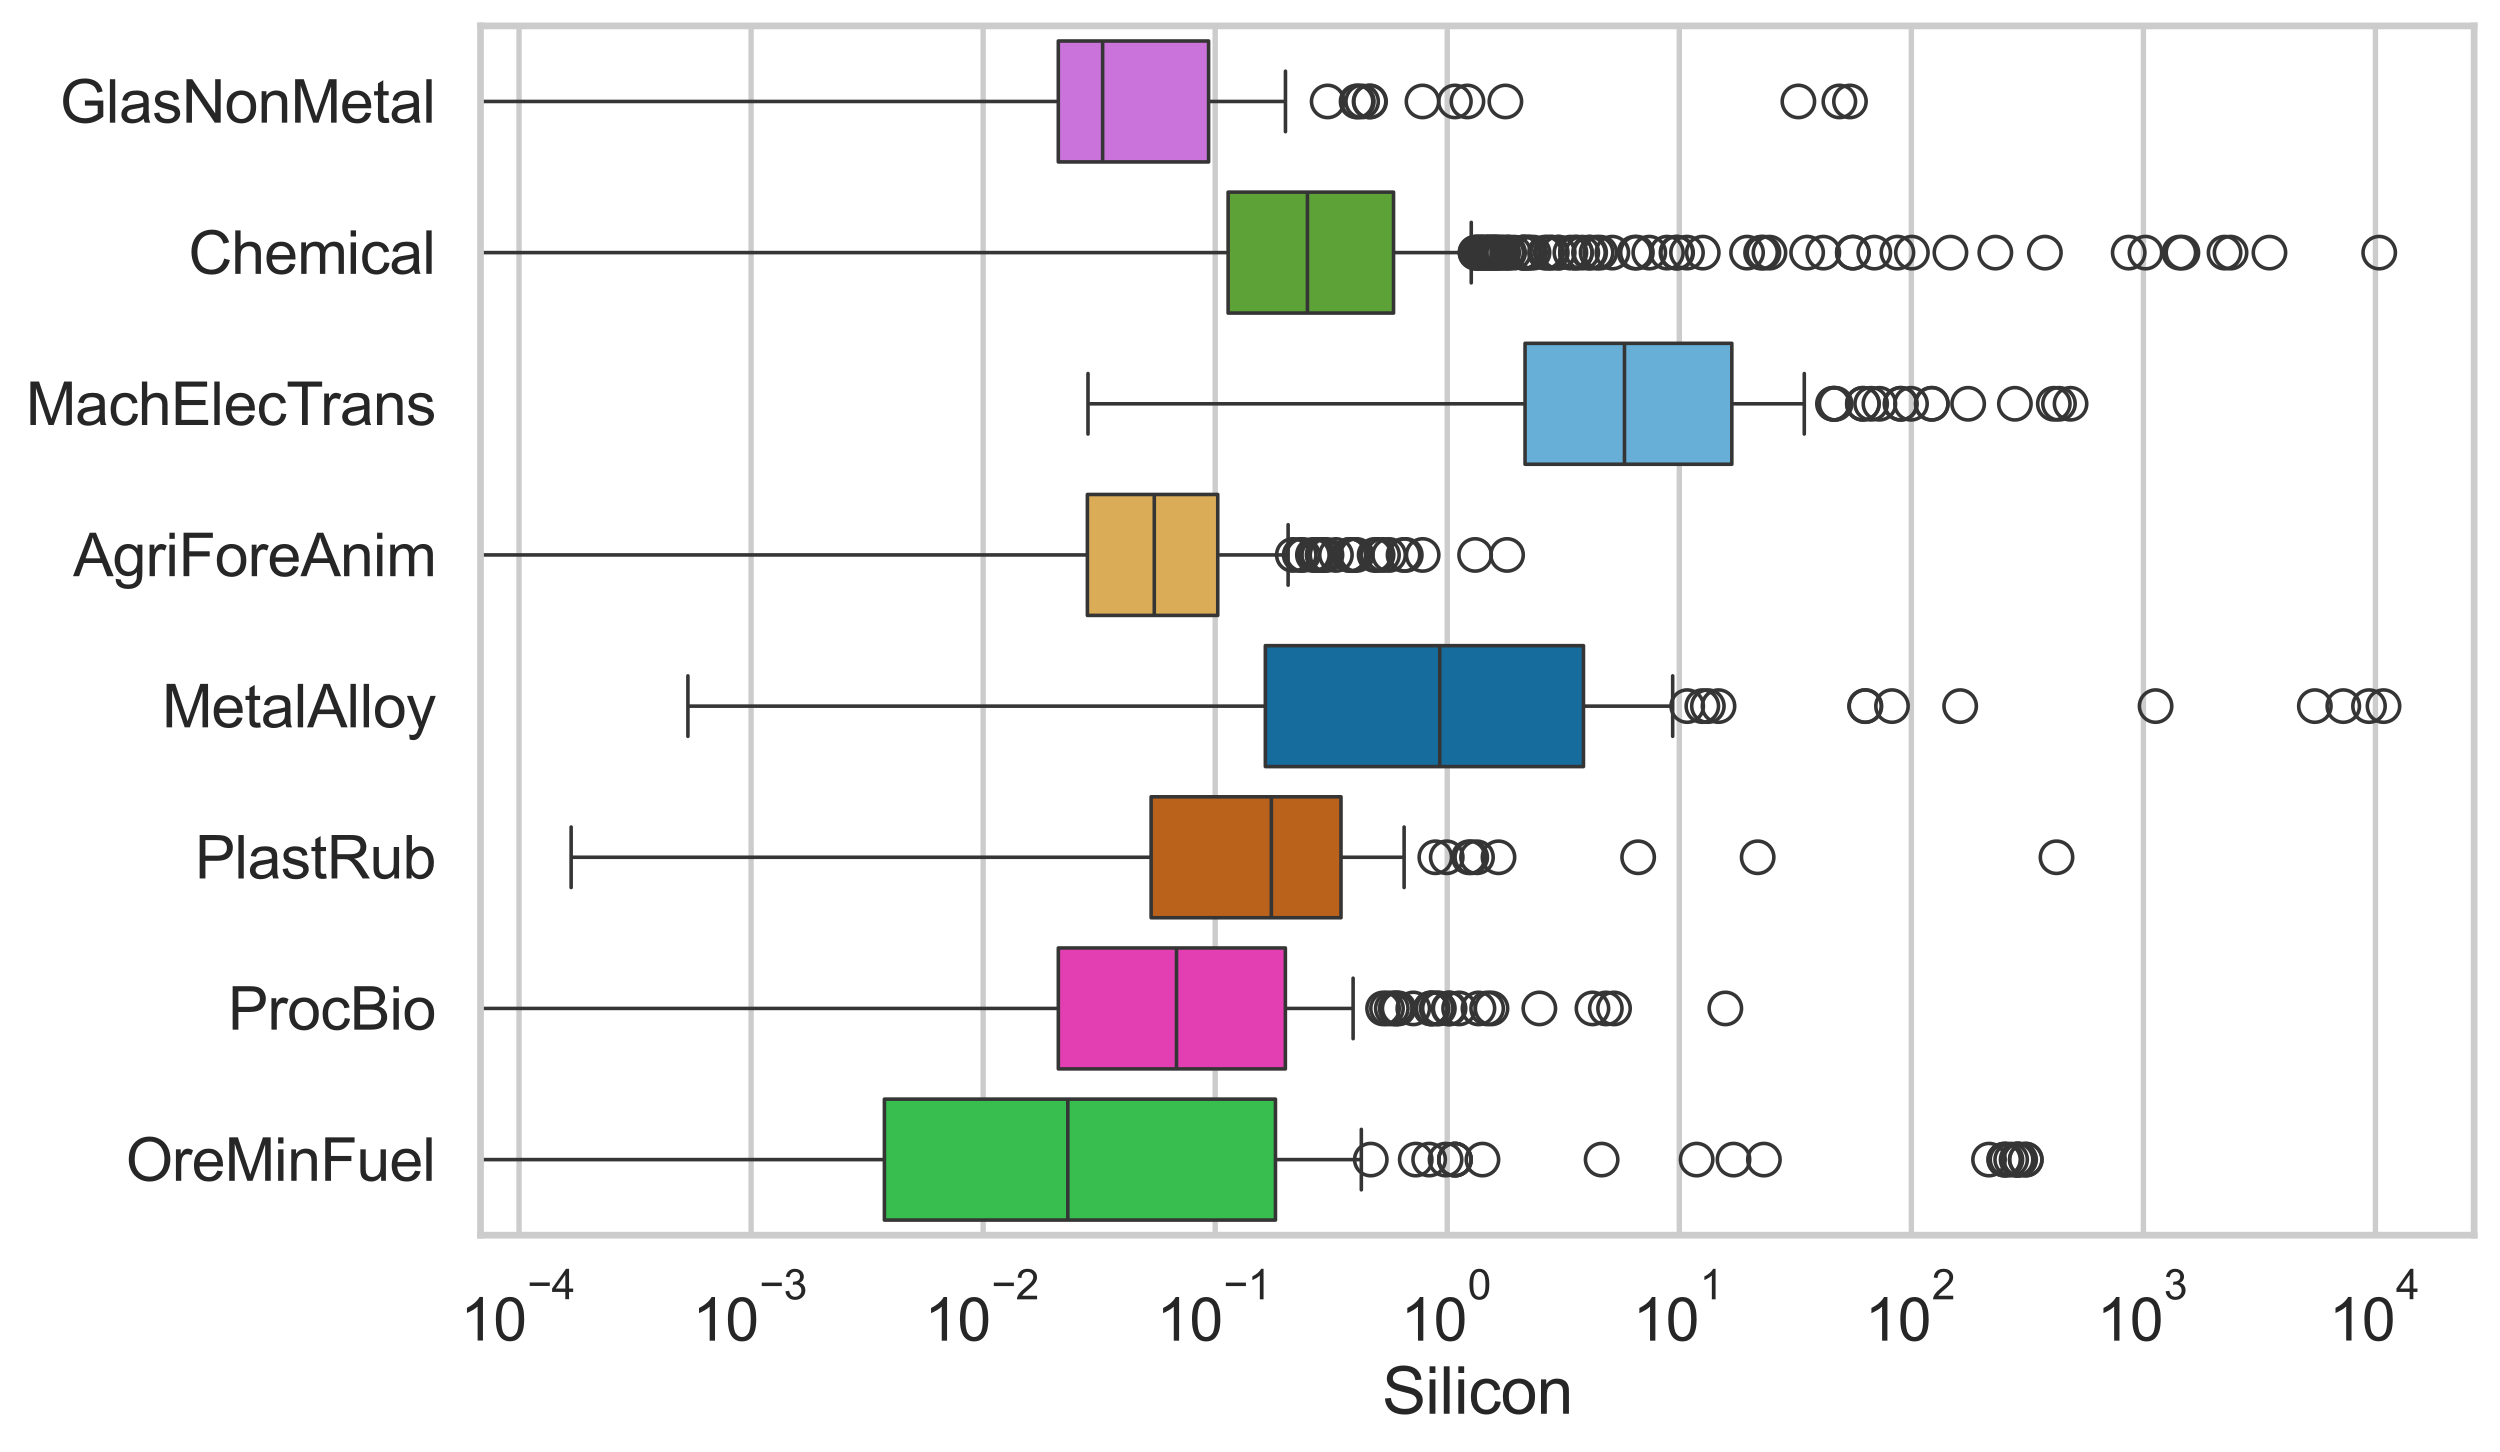 <?xml version="1.0" encoding="utf-8" standalone="no"?>
<!DOCTYPE svg PUBLIC "-//W3C//DTD SVG 1.1//EN"
  "http://www.w3.org/Graphics/SVG/1.1/DTD/svg11.dtd">
<svg xmlns:xlink="http://www.w3.org/1999/xlink" width="695.577pt" height="404.121pt" viewBox="0 0 695.577 404.121" xmlns="http://www.w3.org/2000/svg" version="1.1">
 <defs>
  <style type="text/css">*{stroke-linejoin: round; stroke-linecap: butt}</style>
 </defs>
 <g id="figure_1">
  <g id="patch_1">
   <path d="M 0 404.121 
L 695.577 404.121 
L 695.577 0 
L 0 0 
z
" style="fill: #ffffff"/>
  </g>
  <g id="axes_1">
   <g id="patch_2">
    <path d="M 133.697 343.665 
L 688.377 343.665 
L 688.377 7.2 
L 133.697 7.2 
z
" style="fill: #ffffff"/>
   </g>
   <g id="matplotlib.axis_1">
    <g id="xtick_1">
     <g id="line2d_1">
      <path d="M 144.414 343.665 
L 144.414 7.2 
" clip-path="url(#p20671040f8)" style="fill: none; stroke: #cccccc; stroke-width: 1.5; stroke-linecap: round"/>
     </g>
     <g id="text_1">
      <!-- $\mathdefault{10^{-4}}$ -->
      <g style="fill: #262626" transform="translate(128.079 373.015) scale(0.165 -0.165)">
       <defs>
        <path id="ArialMT-31" d="M 2384 0 
L 1822 0 
L 1822 3584 
Q 1619 3391 1289 3197 
Q 959 3003 697 2906 
L 697 3450 
Q 1169 3672 1522 3987 
Q 1875 4303 2022 4600 
L 2384 4600 
L 2384 0 
z
" transform="scale(0.016)"/>
        <path id="ArialMT-30" d="M 266 2259 
Q 266 3072 433 3567 
Q 600 4063 929 4331 
Q 1259 4600 1759 4600 
Q 2128 4600 2406 4451 
Q 2684 4303 2865 4023 
Q 3047 3744 3150 3342 
Q 3253 2941 3253 2259 
Q 3253 1453 3087 958 
Q 2922 463 2592 192 
Q 2263 -78 1759 -78 
Q 1097 -78 719 397 
Q 266 969 266 2259 
z
M 844 2259 
Q 844 1131 1108 757 
Q 1372 384 1759 384 
Q 2147 384 2411 759 
Q 2675 1134 2675 2259 
Q 2675 3391 2411 3762 
Q 2147 4134 1753 4134 
Q 1366 4134 1134 3806 
Q 844 3388 844 2259 
z
" transform="scale(0.016)"/>
        <path id="ArialMT-2212" d="M 3381 1997 
L 356 1997 
L 356 2522 
L 3381 2522 
L 3381 1997 
z
" transform="scale(0.016)"/>
        <path id="ArialMT-34" d="M 2069 0 
L 2069 1097 
L 81 1097 
L 81 1613 
L 2172 4581 
L 2631 4581 
L 2631 1613 
L 3250 1613 
L 3250 1097 
L 2631 1097 
L 2631 0 
L 2069 0 
z
M 2069 1613 
L 2069 3678 
L 634 1613 
L 2069 1613 
z
" transform="scale(0.016)"/>
       </defs>
       <use xlink:href="#ArialMT-31" transform="translate(0 0.202)"/>
       <use xlink:href="#ArialMT-30" transform="translate(55.615 0.202)"/>
       <use xlink:href="#ArialMT-2212" transform="translate(112.973 69.895) scale(0.7)"/>
       <use xlink:href="#ArialMT-34" transform="translate(153.852 69.895) scale(0.7)"/>
      </g>
     </g>
    </g>
    <g id="xtick_2">
     <g id="line2d_2">
      <path d="M 208.978 343.665 
L 208.978 7.2 
" clip-path="url(#p20671040f8)" style="fill: none; stroke: #cccccc; stroke-width: 1.5; stroke-linecap: round"/>
     </g>
     <g id="text_2">
      <!-- $\mathdefault{10^{-3}}$ -->
      <g style="fill: #262626" transform="translate(192.643 373.18) scale(0.165 -0.165)">
       <defs>
        <path id="ArialMT-33" d="M 269 1209 
L 831 1284 
Q 928 806 1161 595 
Q 1394 384 1728 384 
Q 2125 384 2398 659 
Q 2672 934 2672 1341 
Q 2672 1728 2419 1979 
Q 2166 2231 1775 2231 
Q 1616 2231 1378 2169 
L 1441 2663 
Q 1497 2656 1531 2656 
Q 1891 2656 2178 2843 
Q 2466 3031 2466 3422 
Q 2466 3731 2256 3934 
Q 2047 4138 1716 4138 
Q 1388 4138 1169 3931 
Q 950 3725 888 3313 
L 325 3413 
Q 428 3978 793 4289 
Q 1159 4600 1703 4600 
Q 2078 4600 2393 4439 
Q 2709 4278 2876 4000 
Q 3044 3722 3044 3409 
Q 3044 3113 2884 2869 
Q 2725 2625 2413 2481 
Q 2819 2388 3044 2092 
Q 3269 1797 3269 1353 
Q 3269 753 2831 336 
Q 2394 -81 1725 -81 
Q 1122 -81 723 278 
Q 325 638 269 1209 
z
" transform="scale(0.016)"/>
       </defs>
       <use xlink:href="#ArialMT-31" transform="translate(0 0.994)"/>
       <use xlink:href="#ArialMT-30" transform="translate(55.615 0.994)"/>
       <use xlink:href="#ArialMT-2212" transform="translate(112.973 70.688) scale(0.7)"/>
       <use xlink:href="#ArialMT-33" transform="translate(153.852 70.688) scale(0.7)"/>
      </g>
     </g>
    </g>
    <g id="xtick_3">
     <g id="line2d_3">
      <path d="M 273.542 343.665 
L 273.542 7.2 
" clip-path="url(#p20671040f8)" style="fill: none; stroke: #cccccc; stroke-width: 1.5; stroke-linecap: round"/>
     </g>
     <g id="text_3">
      <!-- $\mathdefault{10^{-2}}$ -->
      <g style="fill: #262626" transform="translate(257.207 373.18) scale(0.165 -0.165)">
       <defs>
        <path id="ArialMT-32" d="M 3222 541 
L 3222 0 
L 194 0 
Q 188 203 259 391 
Q 375 700 629 1000 
Q 884 1300 1366 1694 
Q 2113 2306 2375 2664 
Q 2638 3022 2638 3341 
Q 2638 3675 2398 3904 
Q 2159 4134 1775 4134 
Q 1369 4134 1125 3890 
Q 881 3647 878 3216 
L 300 3275 
Q 359 3922 746 4261 
Q 1134 4600 1788 4600 
Q 2447 4600 2831 4234 
Q 3216 3869 3216 3328 
Q 3216 3053 3103 2787 
Q 2991 2522 2730 2228 
Q 2469 1934 1863 1422 
Q 1356 997 1212 845 
Q 1069 694 975 541 
L 3222 541 
z
" transform="scale(0.016)"/>
       </defs>
       <use xlink:href="#ArialMT-31" transform="translate(0 0.994)"/>
       <use xlink:href="#ArialMT-30" transform="translate(55.615 0.994)"/>
       <use xlink:href="#ArialMT-2212" transform="translate(112.973 70.688) scale(0.7)"/>
       <use xlink:href="#ArialMT-32" transform="translate(153.852 70.688) scale(0.7)"/>
      </g>
     </g>
    </g>
    <g id="xtick_4">
     <g id="line2d_4">
      <path d="M 338.105 343.665 
L 338.105 7.2 
" clip-path="url(#p20671040f8)" style="fill: none; stroke: #cccccc; stroke-width: 1.5; stroke-linecap: round"/>
     </g>
     <g id="text_4">
      <!-- $\mathdefault{10^{-1}}$ -->
      <g style="fill: #262626" transform="translate(321.77 373.18) scale(0.165 -0.165)">
       <use xlink:href="#ArialMT-31" transform="translate(0 0.994)"/>
       <use xlink:href="#ArialMT-30" transform="translate(55.615 0.994)"/>
       <use xlink:href="#ArialMT-2212" transform="translate(112.973 70.688) scale(0.7)"/>
       <use xlink:href="#ArialMT-31" transform="translate(153.852 70.688) scale(0.7)"/>
      </g>
     </g>
    </g>
    <g id="xtick_5">
     <g id="line2d_5">
      <path d="M 402.669 343.665 
L 402.669 7.2 
" clip-path="url(#p20671040f8)" style="fill: none; stroke: #cccccc; stroke-width: 1.5; stroke-linecap: round"/>
     </g>
     <g id="text_5">
      <!-- $\mathdefault{10^{0}}$ -->
      <g style="fill: #262626" transform="translate(389.716 373.18) scale(0.165 -0.165)">
       <use xlink:href="#ArialMT-31" transform="translate(0 0.994)"/>
       <use xlink:href="#ArialMT-30" transform="translate(55.615 0.994)"/>
       <use xlink:href="#ArialMT-30" transform="translate(112.973 70.688) scale(0.7)"/>
      </g>
     </g>
    </g>
    <g id="xtick_6">
     <g id="line2d_6">
      <path d="M 467.233 343.665 
L 467.233 7.2 
" clip-path="url(#p20671040f8)" style="fill: none; stroke: #cccccc; stroke-width: 1.5; stroke-linecap: round"/>
     </g>
     <g id="text_6">
      <!-- $\mathdefault{10^{1}}$ -->
      <g style="fill: #262626" transform="translate(454.28 373.18) scale(0.165 -0.165)">
       <use xlink:href="#ArialMT-31" transform="translate(0 0.994)"/>
       <use xlink:href="#ArialMT-30" transform="translate(55.615 0.994)"/>
       <use xlink:href="#ArialMT-31" transform="translate(112.973 70.688) scale(0.7)"/>
      </g>
     </g>
    </g>
    <g id="xtick_7">
     <g id="line2d_7">
      <path d="M 531.796 343.665 
L 531.796 7.2 
" clip-path="url(#p20671040f8)" style="fill: none; stroke: #cccccc; stroke-width: 1.5; stroke-linecap: round"/>
     </g>
     <g id="text_7">
      <!-- $\mathdefault{10^{2}}$ -->
      <g style="fill: #262626" transform="translate(518.844 373.18) scale(0.165 -0.165)">
       <use xlink:href="#ArialMT-31" transform="translate(0 0.994)"/>
       <use xlink:href="#ArialMT-30" transform="translate(55.615 0.994)"/>
       <use xlink:href="#ArialMT-32" transform="translate(112.973 70.688) scale(0.7)"/>
      </g>
     </g>
    </g>
    <g id="xtick_8">
     <g id="line2d_8">
      <path d="M 596.36 343.665 
L 596.36 7.2 
" clip-path="url(#p20671040f8)" style="fill: none; stroke: #cccccc; stroke-width: 1.5; stroke-linecap: round"/>
     </g>
     <g id="text_8">
      <!-- $\mathdefault{10^{3}}$ -->
      <g style="fill: #262626" transform="translate(583.407 373.18) scale(0.165 -0.165)">
       <use xlink:href="#ArialMT-31" transform="translate(0 0.994)"/>
       <use xlink:href="#ArialMT-30" transform="translate(55.615 0.994)"/>
       <use xlink:href="#ArialMT-33" transform="translate(112.973 70.688) scale(0.7)"/>
      </g>
     </g>
    </g>
    <g id="xtick_9">
     <g id="line2d_9">
      <path d="M 660.923 343.665 
L 660.923 7.2 
" clip-path="url(#p20671040f8)" style="fill: none; stroke: #cccccc; stroke-width: 1.5; stroke-linecap: round"/>
     </g>
     <g id="text_9">
      <!-- $\mathdefault{10^{4}}$ -->
      <g style="fill: #262626" transform="translate(647.971 373.015) scale(0.165 -0.165)">
       <use xlink:href="#ArialMT-31" transform="translate(0 0.202)"/>
       <use xlink:href="#ArialMT-30" transform="translate(55.615 0.202)"/>
       <use xlink:href="#ArialMT-34" transform="translate(112.973 69.895) scale(0.7)"/>
      </g>
     </g>
    </g>
    <g id="xtick_10"/>
    <g id="xtick_11"/>
    <g id="xtick_12"/>
    <g id="xtick_13"/>
    <g id="xtick_14"/>
    <g id="xtick_15"/>
    <g id="xtick_16"/>
    <g id="xtick_17"/>
    <g id="xtick_18"/>
    <g id="xtick_19"/>
    <g id="xtick_20"/>
    <g id="xtick_21"/>
    <g id="xtick_22"/>
    <g id="xtick_23"/>
    <g id="xtick_24"/>
    <g id="xtick_25"/>
    <g id="xtick_26"/>
    <g id="xtick_27"/>
    <g id="xtick_28"/>
    <g id="xtick_29"/>
    <g id="xtick_30"/>
    <g id="xtick_31"/>
    <g id="xtick_32"/>
    <g id="xtick_33"/>
    <g id="xtick_34"/>
    <g id="xtick_35"/>
    <g id="xtick_36"/>
    <g id="xtick_37"/>
    <g id="xtick_38"/>
    <g id="xtick_39"/>
    <g id="xtick_40"/>
    <g id="xtick_41"/>
    <g id="xtick_42"/>
    <g id="xtick_43"/>
    <g id="xtick_44"/>
    <g id="xtick_45"/>
    <g id="xtick_46"/>
    <g id="xtick_47"/>
    <g id="xtick_48"/>
    <g id="xtick_49"/>
    <g id="xtick_50"/>
    <g id="xtick_51"/>
    <g id="xtick_52"/>
    <g id="xtick_53"/>
    <g id="xtick_54"/>
    <g id="xtick_55"/>
    <g id="xtick_56"/>
    <g id="xtick_57"/>
    <g id="xtick_58"/>
    <g id="xtick_59"/>
    <g id="xtick_60"/>
    <g id="xtick_61"/>
    <g id="xtick_62"/>
    <g id="xtick_63"/>
    <g id="xtick_64"/>
    <g id="xtick_65"/>
    <g id="xtick_66"/>
    <g id="xtick_67"/>
    <g id="xtick_68"/>
    <g id="xtick_69"/>
    <g id="xtick_70"/>
    <g id="xtick_71"/>
    <g id="xtick_72"/>
    <g id="xtick_73"/>
    <g id="xtick_74"/>
    <g id="xtick_75"/>
    <g id="xtick_76"/>
    <g id="xtick_77"/>
    <g id="text_10">
     <!-- Silicon -->
     <g style="fill: #262626" transform="translate(384.525 393.344) scale(0.18 -0.18)">
      <defs>
       <path id="ArialMT-53" d="M 288 1472 
L 859 1522 
Q 900 1178 1048 958 
Q 1197 738 1509 602 
Q 1822 466 2213 466 
Q 2559 466 2825 569 
Q 3091 672 3220 851 
Q 3350 1031 3350 1244 
Q 3350 1459 3225 1620 
Q 3100 1781 2813 1891 
Q 2628 1963 1997 2114 
Q 1366 2266 1113 2400 
Q 784 2572 623 2826 
Q 463 3081 463 3397 
Q 463 3744 659 4045 
Q 856 4347 1234 4503 
Q 1613 4659 2075 4659 
Q 2584 4659 2973 4495 
Q 3363 4331 3572 4012 
Q 3781 3694 3797 3291 
L 3216 3247 
Q 3169 3681 2898 3903 
Q 2628 4125 2100 4125 
Q 1550 4125 1298 3923 
Q 1047 3722 1047 3438 
Q 1047 3191 1225 3031 
Q 1400 2872 2139 2705 
Q 2878 2538 3153 2413 
Q 3553 2228 3743 1945 
Q 3934 1663 3934 1294 
Q 3934 928 3725 604 
Q 3516 281 3123 101 
Q 2731 -78 2241 -78 
Q 1619 -78 1198 103 
Q 778 284 539 648 
Q 300 1013 288 1472 
z
" transform="scale(0.016)"/>
       <path id="ArialMT-69" d="M 425 3934 
L 425 4581 
L 988 4581 
L 988 3934 
L 425 3934 
z
M 425 0 
L 425 3319 
L 988 3319 
L 988 0 
L 425 0 
z
" transform="scale(0.016)"/>
       <path id="ArialMT-6c" d="M 409 0 
L 409 4581 
L 972 4581 
L 972 0 
L 409 0 
z
" transform="scale(0.016)"/>
       <path id="ArialMT-63" d="M 2588 1216 
L 3141 1144 
Q 3050 572 2676 248 
Q 2303 -75 1759 -75 
Q 1078 -75 664 370 
Q 250 816 250 1647 
Q 250 2184 428 2587 
Q 606 2991 970 3192 
Q 1334 3394 1763 3394 
Q 2303 3394 2647 3120 
Q 2991 2847 3088 2344 
L 2541 2259 
Q 2463 2594 2264 2762 
Q 2066 2931 1784 2931 
Q 1359 2931 1093 2626 
Q 828 2322 828 1663 
Q 828 994 1084 691 
Q 1341 388 1753 388 
Q 2084 388 2306 591 
Q 2528 794 2588 1216 
z
" transform="scale(0.016)"/>
       <path id="ArialMT-6f" d="M 213 1659 
Q 213 2581 725 3025 
Q 1153 3394 1769 3394 
Q 2453 3394 2887 2945 
Q 3322 2497 3322 1706 
Q 3322 1066 3130 698 
Q 2938 331 2570 128 
Q 2203 -75 1769 -75 
Q 1072 -75 642 372 
Q 213 819 213 1659 
z
M 791 1659 
Q 791 1022 1069 705 
Q 1347 388 1769 388 
Q 2188 388 2466 706 
Q 2744 1025 2744 1678 
Q 2744 2294 2464 2611 
Q 2184 2928 1769 2928 
Q 1347 2928 1069 2612 
Q 791 2297 791 1659 
z
" transform="scale(0.016)"/>
       <path id="ArialMT-6e" d="M 422 0 
L 422 3319 
L 928 3319 
L 928 2847 
Q 1294 3394 1984 3394 
Q 2284 3394 2536 3286 
Q 2788 3178 2913 3003 
Q 3038 2828 3088 2588 
Q 3119 2431 3119 2041 
L 3119 0 
L 2556 0 
L 2556 2019 
Q 2556 2363 2490 2533 
Q 2425 2703 2258 2804 
Q 2091 2906 1866 2906 
Q 1506 2906 1245 2678 
Q 984 2450 984 1813 
L 984 0 
L 422 0 
z
" transform="scale(0.016)"/>
      </defs>
      <use xlink:href="#ArialMT-53"/>
      <use xlink:href="#ArialMT-69" transform="translate(66.699 0)"/>
      <use xlink:href="#ArialMT-6c" transform="translate(88.916 0)"/>
      <use xlink:href="#ArialMT-69" transform="translate(111.133 0)"/>
      <use xlink:href="#ArialMT-63" transform="translate(133.35 0)"/>
      <use xlink:href="#ArialMT-6f" transform="translate(183.35 0)"/>
      <use xlink:href="#ArialMT-6e" transform="translate(238.965 0)"/>
     </g>
    </g>
   </g>
   <g id="matplotlib.axis_2">
    <g id="ytick_1">
     <g id="text_11">
      <!-- GlasNonMetal -->
      <g style="fill: #262626" transform="translate(16.659 34.134) scale(0.165 -0.165)">
       <defs>
        <path id="ArialMT-47" d="M 2638 1797 
L 2638 2334 
L 4578 2338 
L 4578 638 
Q 4131 281 3656 101 
Q 3181 -78 2681 -78 
Q 2006 -78 1454 211 
Q 903 500 622 1047 
Q 341 1594 341 2269 
Q 341 2938 620 3517 
Q 900 4097 1425 4378 
Q 1950 4659 2634 4659 
Q 3131 4659 3532 4498 
Q 3934 4338 4162 4050 
Q 4391 3763 4509 3300 
L 3963 3150 
Q 3859 3500 3706 3700 
Q 3553 3900 3268 4020 
Q 2984 4141 2638 4141 
Q 2222 4141 1919 4014 
Q 1616 3888 1430 3681 
Q 1244 3475 1141 3228 
Q 966 2803 966 2306 
Q 966 1694 1177 1281 
Q 1388 869 1791 669 
Q 2194 469 2647 469 
Q 3041 469 3416 620 
Q 3791 772 3984 944 
L 3984 1797 
L 2638 1797 
z
" transform="scale(0.016)"/>
        <path id="ArialMT-61" d="M 2588 409 
Q 2275 144 1986 34 
Q 1697 -75 1366 -75 
Q 819 -75 525 192 
Q 231 459 231 875 
Q 231 1119 342 1320 
Q 453 1522 633 1644 
Q 813 1766 1038 1828 
Q 1203 1872 1538 1913 
Q 2219 1994 2541 2106 
Q 2544 2222 2544 2253 
Q 2544 2597 2384 2738 
Q 2169 2928 1744 2928 
Q 1347 2928 1158 2789 
Q 969 2650 878 2297 
L 328 2372 
Q 403 2725 575 2942 
Q 747 3159 1072 3276 
Q 1397 3394 1825 3394 
Q 2250 3394 2515 3294 
Q 2781 3194 2906 3042 
Q 3031 2891 3081 2659 
Q 3109 2516 3109 2141 
L 3109 1391 
Q 3109 606 3145 398 
Q 3181 191 3288 0 
L 2700 0 
Q 2613 175 2588 409 
z
M 2541 1666 
Q 2234 1541 1622 1453 
Q 1275 1403 1131 1340 
Q 988 1278 909 1158 
Q 831 1038 831 891 
Q 831 666 1001 516 
Q 1172 366 1500 366 
Q 1825 366 2078 508 
Q 2331 650 2450 897 
Q 2541 1088 2541 1459 
L 2541 1666 
z
" transform="scale(0.016)"/>
        <path id="ArialMT-73" d="M 197 991 
L 753 1078 
Q 800 744 1014 566 
Q 1228 388 1613 388 
Q 2000 388 2187 545 
Q 2375 703 2375 916 
Q 2375 1106 2209 1216 
Q 2094 1291 1634 1406 
Q 1016 1563 777 1677 
Q 538 1791 414 1992 
Q 291 2194 291 2438 
Q 291 2659 392 2848 
Q 494 3038 669 3163 
Q 800 3259 1026 3326 
Q 1253 3394 1513 3394 
Q 1903 3394 2198 3281 
Q 2494 3169 2634 2976 
Q 2775 2784 2828 2463 
L 2278 2388 
Q 2241 2644 2061 2787 
Q 1881 2931 1553 2931 
Q 1166 2931 1000 2803 
Q 834 2675 834 2503 
Q 834 2394 903 2306 
Q 972 2216 1119 2156 
Q 1203 2125 1616 2013 
Q 2213 1853 2448 1751 
Q 2684 1650 2818 1456 
Q 2953 1263 2953 975 
Q 2953 694 2789 445 
Q 2625 197 2315 61 
Q 2006 -75 1616 -75 
Q 969 -75 630 194 
Q 291 463 197 991 
z
" transform="scale(0.016)"/>
        <path id="ArialMT-4e" d="M 488 0 
L 488 4581 
L 1109 4581 
L 3516 984 
L 3516 4581 
L 4097 4581 
L 4097 0 
L 3475 0 
L 1069 3600 
L 1069 0 
L 488 0 
z
" transform="scale(0.016)"/>
        <path id="ArialMT-4d" d="M 475 0 
L 475 4581 
L 1388 4581 
L 2472 1338 
Q 2622 884 2691 659 
Q 2769 909 2934 1394 
L 4031 4581 
L 4847 4581 
L 4847 0 
L 4263 0 
L 4263 3834 
L 2931 0 
L 2384 0 
L 1059 3900 
L 1059 0 
L 475 0 
z
" transform="scale(0.016)"/>
        <path id="ArialMT-65" d="M 2694 1069 
L 3275 997 
Q 3138 488 2766 206 
Q 2394 -75 1816 -75 
Q 1088 -75 661 373 
Q 234 822 234 1631 
Q 234 2469 665 2931 
Q 1097 3394 1784 3394 
Q 2450 3394 2872 2941 
Q 3294 2488 3294 1666 
Q 3294 1616 3291 1516 
L 816 1516 
Q 847 969 1125 678 
Q 1403 388 1819 388 
Q 2128 388 2347 550 
Q 2566 713 2694 1069 
z
M 847 1978 
L 2700 1978 
Q 2663 2397 2488 2606 
Q 2219 2931 1791 2931 
Q 1403 2931 1139 2672 
Q 875 2413 847 1978 
z
" transform="scale(0.016)"/>
        <path id="ArialMT-74" d="M 1650 503 
L 1731 6 
Q 1494 -44 1306 -44 
Q 1000 -44 831 53 
Q 663 150 594 308 
Q 525 466 525 972 
L 525 2881 
L 113 2881 
L 113 3319 
L 525 3319 
L 525 4141 
L 1084 4478 
L 1084 3319 
L 1650 3319 
L 1650 2881 
L 1084 2881 
L 1084 941 
Q 1084 700 1114 631 
Q 1144 563 1211 522 
Q 1278 481 1403 481 
Q 1497 481 1650 503 
z
" transform="scale(0.016)"/>
       </defs>
       <use xlink:href="#ArialMT-47"/>
       <use xlink:href="#ArialMT-6c" transform="translate(77.783 0)"/>
       <use xlink:href="#ArialMT-61" transform="translate(100 0)"/>
       <use xlink:href="#ArialMT-73" transform="translate(155.615 0)"/>
       <use xlink:href="#ArialMT-4e" transform="translate(205.615 0)"/>
       <use xlink:href="#ArialMT-6f" transform="translate(277.832 0)"/>
       <use xlink:href="#ArialMT-6e" transform="translate(333.447 0)"/>
       <use xlink:href="#ArialMT-4d" transform="translate(389.062 0)"/>
       <use xlink:href="#ArialMT-65" transform="translate(472.363 0)"/>
       <use xlink:href="#ArialMT-74" transform="translate(527.979 0)"/>
       <use xlink:href="#ArialMT-61" transform="translate(555.762 0)"/>
       <use xlink:href="#ArialMT-6c" transform="translate(611.377 0)"/>
      </g>
     </g>
    </g>
    <g id="ytick_2">
     <g id="text_12">
      <!-- Chemical -->
      <g style="fill: #262626" transform="translate(52.428 76.192) scale(0.165 -0.165)">
       <defs>
        <path id="ArialMT-43" d="M 3763 1606 
L 4369 1453 
Q 4178 706 3683 314 
Q 3188 -78 2472 -78 
Q 1731 -78 1267 223 
Q 803 525 561 1097 
Q 319 1669 319 2325 
Q 319 3041 592 3573 
Q 866 4106 1370 4382 
Q 1875 4659 2481 4659 
Q 3169 4659 3637 4309 
Q 4106 3959 4291 3325 
L 3694 3184 
Q 3534 3684 3231 3912 
Q 2928 4141 2469 4141 
Q 1941 4141 1586 3887 
Q 1231 3634 1087 3207 
Q 944 2781 944 2328 
Q 944 1744 1114 1308 
Q 1284 872 1643 656 
Q 2003 441 2422 441 
Q 2931 441 3284 734 
Q 3638 1028 3763 1606 
z
" transform="scale(0.016)"/>
        <path id="ArialMT-68" d="M 422 0 
L 422 4581 
L 984 4581 
L 984 2938 
Q 1378 3394 1978 3394 
Q 2347 3394 2619 3248 
Q 2891 3103 3008 2847 
Q 3125 2591 3125 2103 
L 3125 0 
L 2563 0 
L 2563 2103 
Q 2563 2525 2380 2717 
Q 2197 2909 1863 2909 
Q 1613 2909 1392 2779 
Q 1172 2650 1078 2428 
Q 984 2206 984 1816 
L 984 0 
L 422 0 
z
" transform="scale(0.016)"/>
        <path id="ArialMT-6d" d="M 422 0 
L 422 3319 
L 925 3319 
L 925 2853 
Q 1081 3097 1340 3245 
Q 1600 3394 1931 3394 
Q 2300 3394 2536 3241 
Q 2772 3088 2869 2813 
Q 3263 3394 3894 3394 
Q 4388 3394 4653 3120 
Q 4919 2847 4919 2278 
L 4919 0 
L 4359 0 
L 4359 2091 
Q 4359 2428 4304 2576 
Q 4250 2725 4106 2815 
Q 3963 2906 3769 2906 
Q 3419 2906 3187 2673 
Q 2956 2441 2956 1928 
L 2956 0 
L 2394 0 
L 2394 2156 
Q 2394 2531 2256 2718 
Q 2119 2906 1806 2906 
Q 1569 2906 1367 2781 
Q 1166 2656 1075 2415 
Q 984 2175 984 1722 
L 984 0 
L 422 0 
z
" transform="scale(0.016)"/>
       </defs>
       <use xlink:href="#ArialMT-43"/>
       <use xlink:href="#ArialMT-68" transform="translate(72.217 0)"/>
       <use xlink:href="#ArialMT-65" transform="translate(127.832 0)"/>
       <use xlink:href="#ArialMT-6d" transform="translate(183.447 0)"/>
       <use xlink:href="#ArialMT-69" transform="translate(266.748 0)"/>
       <use xlink:href="#ArialMT-63" transform="translate(288.965 0)"/>
       <use xlink:href="#ArialMT-61" transform="translate(338.965 0)"/>
       <use xlink:href="#ArialMT-6c" transform="translate(394.58 0)"/>
      </g>
     </g>
    </g>
    <g id="ytick_3">
     <g id="text_13">
      <!-- MachElecTrans -->
      <g style="fill: #262626" transform="translate(7.2 118.25) scale(0.165 -0.165)">
       <defs>
        <path id="ArialMT-45" d="M 506 0 
L 506 4581 
L 3819 4581 
L 3819 4041 
L 1113 4041 
L 1113 2638 
L 3647 2638 
L 3647 2100 
L 1113 2100 
L 1113 541 
L 3925 541 
L 3925 0 
L 506 0 
z
" transform="scale(0.016)"/>
        <path id="ArialMT-54" d="M 1659 0 
L 1659 4041 
L 150 4041 
L 150 4581 
L 3781 4581 
L 3781 4041 
L 2266 4041 
L 2266 0 
L 1659 0 
z
" transform="scale(0.016)"/>
        <path id="ArialMT-72" d="M 416 0 
L 416 3319 
L 922 3319 
L 922 2816 
Q 1116 3169 1280 3281 
Q 1444 3394 1641 3394 
Q 1925 3394 2219 3213 
L 2025 2691 
Q 1819 2813 1613 2813 
Q 1428 2813 1281 2702 
Q 1134 2591 1072 2394 
Q 978 2094 978 1738 
L 978 0 
L 416 0 
z
" transform="scale(0.016)"/>
       </defs>
       <use xlink:href="#ArialMT-4d"/>
       <use xlink:href="#ArialMT-61" transform="translate(83.301 0)"/>
       <use xlink:href="#ArialMT-63" transform="translate(138.916 0)"/>
       <use xlink:href="#ArialMT-68" transform="translate(188.916 0)"/>
       <use xlink:href="#ArialMT-45" transform="translate(244.531 0)"/>
       <use xlink:href="#ArialMT-6c" transform="translate(311.23 0)"/>
       <use xlink:href="#ArialMT-65" transform="translate(333.447 0)"/>
       <use xlink:href="#ArialMT-63" transform="translate(389.062 0)"/>
       <use xlink:href="#ArialMT-54" transform="translate(439.062 0)"/>
       <use xlink:href="#ArialMT-72" transform="translate(496.396 0)"/>
       <use xlink:href="#ArialMT-61" transform="translate(529.697 0)"/>
       <use xlink:href="#ArialMT-6e" transform="translate(585.312 0)"/>
       <use xlink:href="#ArialMT-73" transform="translate(640.928 0)"/>
      </g>
     </g>
    </g>
    <g id="ytick_4">
     <g id="text_14">
      <!-- AgriForeAnim -->
      <g style="fill: #262626" transform="translate(20.341 160.308) scale(0.165 -0.165)">
       <defs>
        <path id="ArialMT-41" d="M -9 0 
L 1750 4581 
L 2403 4581 
L 4278 0 
L 3588 0 
L 3053 1388 
L 1138 1388 
L 634 0 
L -9 0 
z
M 1313 1881 
L 2866 1881 
L 2388 3150 
Q 2169 3728 2063 4100 
Q 1975 3659 1816 3225 
L 1313 1881 
z
" transform="scale(0.016)"/>
        <path id="ArialMT-67" d="M 319 -275 
L 866 -356 
Q 900 -609 1056 -725 
Q 1266 -881 1628 -881 
Q 2019 -881 2231 -725 
Q 2444 -569 2519 -288 
Q 2563 -116 2559 434 
Q 2191 0 1641 0 
Q 956 0 581 494 
Q 206 988 206 1678 
Q 206 2153 378 2554 
Q 550 2956 876 3175 
Q 1203 3394 1644 3394 
Q 2231 3394 2613 2919 
L 2613 3319 
L 3131 3319 
L 3131 450 
Q 3131 -325 2973 -648 
Q 2816 -972 2473 -1159 
Q 2131 -1347 1631 -1347 
Q 1038 -1347 672 -1080 
Q 306 -813 319 -275 
z
M 784 1719 
Q 784 1066 1043 766 
Q 1303 466 1694 466 
Q 2081 466 2343 764 
Q 2606 1063 2606 1700 
Q 2606 2309 2336 2618 
Q 2066 2928 1684 2928 
Q 1309 2928 1046 2623 
Q 784 2319 784 1719 
z
" transform="scale(0.016)"/>
        <path id="ArialMT-46" d="M 525 0 
L 525 4581 
L 3616 4581 
L 3616 4041 
L 1131 4041 
L 1131 2622 
L 3281 2622 
L 3281 2081 
L 1131 2081 
L 1131 0 
L 525 0 
z
" transform="scale(0.016)"/>
       </defs>
       <use xlink:href="#ArialMT-41"/>
       <use xlink:href="#ArialMT-67" transform="translate(66.699 0)"/>
       <use xlink:href="#ArialMT-72" transform="translate(122.314 0)"/>
       <use xlink:href="#ArialMT-69" transform="translate(155.615 0)"/>
       <use xlink:href="#ArialMT-46" transform="translate(177.832 0)"/>
       <use xlink:href="#ArialMT-6f" transform="translate(238.916 0)"/>
       <use xlink:href="#ArialMT-72" transform="translate(294.531 0)"/>
       <use xlink:href="#ArialMT-65" transform="translate(327.832 0)"/>
       <use xlink:href="#ArialMT-41" transform="translate(383.447 0)"/>
       <use xlink:href="#ArialMT-6e" transform="translate(450.146 0)"/>
       <use xlink:href="#ArialMT-69" transform="translate(505.762 0)"/>
       <use xlink:href="#ArialMT-6d" transform="translate(527.979 0)"/>
      </g>
     </g>
    </g>
    <g id="ytick_5">
     <g id="text_15">
      <!-- MetalAlloy -->
      <g style="fill: #262626" transform="translate(45.088 202.366) scale(0.165 -0.165)">
       <defs>
        <path id="ArialMT-79" d="M 397 -1278 
L 334 -750 
Q 519 -800 656 -800 
Q 844 -800 956 -737 
Q 1069 -675 1141 -563 
Q 1194 -478 1313 -144 
Q 1328 -97 1363 -6 
L 103 3319 
L 709 3319 
L 1400 1397 
Q 1534 1031 1641 628 
Q 1738 1016 1872 1384 
L 2581 3319 
L 3144 3319 
L 1881 -56 
Q 1678 -603 1566 -809 
Q 1416 -1088 1222 -1217 
Q 1028 -1347 759 -1347 
Q 597 -1347 397 -1278 
z
" transform="scale(0.016)"/>
       </defs>
       <use xlink:href="#ArialMT-4d"/>
       <use xlink:href="#ArialMT-65" transform="translate(83.301 0)"/>
       <use xlink:href="#ArialMT-74" transform="translate(138.916 0)"/>
       <use xlink:href="#ArialMT-61" transform="translate(166.699 0)"/>
       <use xlink:href="#ArialMT-6c" transform="translate(222.314 0)"/>
       <use xlink:href="#ArialMT-41" transform="translate(244.531 0)"/>
       <use xlink:href="#ArialMT-6c" transform="translate(311.23 0)"/>
       <use xlink:href="#ArialMT-6c" transform="translate(333.447 0)"/>
       <use xlink:href="#ArialMT-6f" transform="translate(355.664 0)"/>
       <use xlink:href="#ArialMT-79" transform="translate(411.279 0)"/>
      </g>
     </g>
    </g>
    <g id="ytick_6">
     <g id="text_16">
      <!-- PlastRub -->
      <g style="fill: #262626" transform="translate(54.248 244.425) scale(0.165 -0.165)">
       <defs>
        <path id="ArialMT-50" d="M 494 0 
L 494 4581 
L 2222 4581 
Q 2678 4581 2919 4538 
Q 3256 4481 3484 4323 
Q 3713 4166 3852 3881 
Q 3991 3597 3991 3256 
Q 3991 2672 3619 2267 
Q 3247 1863 2275 1863 
L 1100 1863 
L 1100 0 
L 494 0 
z
M 1100 2403 
L 2284 2403 
Q 2872 2403 3119 2622 
Q 3366 2841 3366 3238 
Q 3366 3525 3220 3729 
Q 3075 3934 2838 4000 
Q 2684 4041 2272 4041 
L 1100 4041 
L 1100 2403 
z
" transform="scale(0.016)"/>
        <path id="ArialMT-52" d="M 503 0 
L 503 4581 
L 2534 4581 
Q 3147 4581 3465 4457 
Q 3784 4334 3975 4021 
Q 4166 3709 4166 3331 
Q 4166 2844 3850 2509 
Q 3534 2175 2875 2084 
Q 3116 1969 3241 1856 
Q 3506 1613 3744 1247 
L 4541 0 
L 3778 0 
L 3172 953 
Q 2906 1366 2734 1584 
Q 2563 1803 2427 1890 
Q 2291 1978 2150 2013 
Q 2047 2034 1813 2034 
L 1109 2034 
L 1109 0 
L 503 0 
z
M 1109 2559 
L 2413 2559 
Q 2828 2559 3062 2645 
Q 3297 2731 3419 2920 
Q 3541 3109 3541 3331 
Q 3541 3656 3305 3865 
Q 3069 4075 2559 4075 
L 1109 4075 
L 1109 2559 
z
" transform="scale(0.016)"/>
        <path id="ArialMT-75" d="M 2597 0 
L 2597 488 
Q 2209 -75 1544 -75 
Q 1250 -75 995 37 
Q 741 150 617 320 
Q 494 491 444 738 
Q 409 903 409 1263 
L 409 3319 
L 972 3319 
L 972 1478 
Q 972 1038 1006 884 
Q 1059 663 1231 536 
Q 1403 409 1656 409 
Q 1909 409 2131 539 
Q 2353 669 2445 892 
Q 2538 1116 2538 1541 
L 2538 3319 
L 3100 3319 
L 3100 0 
L 2597 0 
z
" transform="scale(0.016)"/>
        <path id="ArialMT-62" d="M 941 0 
L 419 0 
L 419 4581 
L 981 4581 
L 981 2947 
Q 1338 3394 1891 3394 
Q 2197 3394 2470 3270 
Q 2744 3147 2920 2923 
Q 3097 2700 3197 2384 
Q 3297 2069 3297 1709 
Q 3297 856 2875 390 
Q 2453 -75 1863 -75 
Q 1275 -75 941 416 
L 941 0 
z
M 934 1684 
Q 934 1088 1097 822 
Q 1363 388 1816 388 
Q 2184 388 2453 708 
Q 2722 1028 2722 1663 
Q 2722 2313 2464 2622 
Q 2206 2931 1841 2931 
Q 1472 2931 1203 2611 
Q 934 2291 934 1684 
z
" transform="scale(0.016)"/>
       </defs>
       <use xlink:href="#ArialMT-50"/>
       <use xlink:href="#ArialMT-6c" transform="translate(66.699 0)"/>
       <use xlink:href="#ArialMT-61" transform="translate(88.916 0)"/>
       <use xlink:href="#ArialMT-73" transform="translate(144.531 0)"/>
       <use xlink:href="#ArialMT-74" transform="translate(194.531 0)"/>
       <use xlink:href="#ArialMT-52" transform="translate(222.314 0)"/>
       <use xlink:href="#ArialMT-75" transform="translate(294.531 0)"/>
       <use xlink:href="#ArialMT-62" transform="translate(350.146 0)"/>
      </g>
     </g>
    </g>
    <g id="ytick_7">
     <g id="text_17">
      <!-- ProcBio -->
      <g style="fill: #262626" transform="translate(63.424 286.483) scale(0.165 -0.165)">
       <defs>
        <path id="ArialMT-42" d="M 469 0 
L 469 4581 
L 2188 4581 
Q 2713 4581 3030 4442 
Q 3347 4303 3526 4014 
Q 3706 3725 3706 3409 
Q 3706 3116 3547 2856 
Q 3388 2597 3066 2438 
Q 3481 2316 3704 2022 
Q 3928 1728 3928 1328 
Q 3928 1006 3792 729 
Q 3656 453 3456 303 
Q 3256 153 2954 76 
Q 2653 0 2216 0 
L 469 0 
z
M 1075 2656 
L 2066 2656 
Q 2469 2656 2644 2709 
Q 2875 2778 2992 2937 
Q 3109 3097 3109 3338 
Q 3109 3566 3000 3739 
Q 2891 3913 2687 3977 
Q 2484 4041 1991 4041 
L 1075 4041 
L 1075 2656 
z
M 1075 541 
L 2216 541 
Q 2509 541 2628 563 
Q 2838 600 2978 687 
Q 3119 775 3209 942 
Q 3300 1109 3300 1328 
Q 3300 1584 3169 1773 
Q 3038 1963 2805 2039 
Q 2572 2116 2134 2116 
L 1075 2116 
L 1075 541 
z
" transform="scale(0.016)"/>
       </defs>
       <use xlink:href="#ArialMT-50"/>
       <use xlink:href="#ArialMT-72" transform="translate(66.699 0)"/>
       <use xlink:href="#ArialMT-6f" transform="translate(100 0)"/>
       <use xlink:href="#ArialMT-63" transform="translate(155.615 0)"/>
       <use xlink:href="#ArialMT-42" transform="translate(205.615 0)"/>
       <use xlink:href="#ArialMT-69" transform="translate(272.314 0)"/>
       <use xlink:href="#ArialMT-6f" transform="translate(294.531 0)"/>
      </g>
     </g>
    </g>
    <g id="ytick_8">
     <g id="text_18">
      <!-- OreMinFuel -->
      <g style="fill: #262626" transform="translate(35.013 328.541) scale(0.165 -0.165)">
       <defs>
        <path id="ArialMT-4f" d="M 309 2231 
Q 309 3372 921 4017 
Q 1534 4663 2503 4663 
Q 3138 4663 3647 4359 
Q 4156 4056 4423 3514 
Q 4691 2972 4691 2284 
Q 4691 1588 4409 1038 
Q 4128 488 3612 205 
Q 3097 -78 2500 -78 
Q 1853 -78 1343 234 
Q 834 547 571 1087 
Q 309 1628 309 2231 
z
M 934 2222 
Q 934 1394 1379 917 
Q 1825 441 2497 441 
Q 3181 441 3623 922 
Q 4066 1403 4066 2288 
Q 4066 2847 3877 3264 
Q 3688 3681 3323 3911 
Q 2959 4141 2506 4141 
Q 1863 4141 1398 3698 
Q 934 3256 934 2222 
z
" transform="scale(0.016)"/>
       </defs>
       <use xlink:href="#ArialMT-4f"/>
       <use xlink:href="#ArialMT-72" transform="translate(77.783 0)"/>
       <use xlink:href="#ArialMT-65" transform="translate(111.084 0)"/>
       <use xlink:href="#ArialMT-4d" transform="translate(166.699 0)"/>
       <use xlink:href="#ArialMT-69" transform="translate(250 0)"/>
       <use xlink:href="#ArialMT-6e" transform="translate(272.217 0)"/>
       <use xlink:href="#ArialMT-46" transform="translate(327.832 0)"/>
       <use xlink:href="#ArialMT-75" transform="translate(388.916 0)"/>
       <use xlink:href="#ArialMT-65" transform="translate(444.531 0)"/>
       <use xlink:href="#ArialMT-6c" transform="translate(500.146 0)"/>
      </g>
     </g>
    </g>
   </g>
   <g id="patch_3">
    <path d="M 294.455 11.406 
L 294.455 45.052 
L 336.266 45.052 
L 336.266 11.406 
L 294.455 11.406 
z
" clip-path="url(#p20671040f8)" style="fill: #ca74db; stroke: #353535; stroke-linejoin: miter"/>
   </g>
   <g id="line2d_10">
    <path d="M 294.455 28.229 
L -1 28.229 
" clip-path="url(#p20671040f8)" style="fill: none; stroke: #353535"/>
   </g>
   <g id="line2d_11">
    <path d="M 336.266 28.229 
L 357.656 28.229 
" clip-path="url(#p20671040f8)" style="fill: none; stroke: #353535"/>
   </g>
   <g id="line2d_12">
    <path clip-path="url(#p20671040f8)" style="fill: none; stroke: #353535; stroke-linecap: round"/>
   </g>
   <g id="line2d_13">
    <path d="M 357.656 19.817 
L 357.656 36.641 
" clip-path="url(#p20671040f8)" style="fill: none; stroke: #353535; stroke-linecap: round"/>
   </g>
   <g id="line2d_14">
    <defs>
     <path id="mc752f62d5e" d="M 0 4.5 
C 1.193 4.5 2.338 4.026 3.182 3.182 
C 4.026 2.338 4.5 1.193 4.5 0 
C 4.5 -1.193 4.026 -2.338 3.182 -3.182 
C 2.338 -4.026 1.193 -4.5 0 -4.5 
C -1.193 -4.5 -2.338 -4.026 -3.182 -3.182 
C -4.026 -2.338 -4.5 -1.193 -4.5 0 
C -4.5 1.193 -4.026 2.338 -3.182 3.182 
C -2.338 4.026 -1.193 4.5 0 4.5 
z
" style="stroke: #353535"/>
    </defs>
    <g clip-path="url(#p20671040f8)">
     <use xlink:href="#mc752f62d5e" x="377.797" y="28.229" style="fill-opacity: 0; stroke: #353535"/>
     <use xlink:href="#mc752f62d5e" x="418.847" y="28.229" style="fill-opacity: 0; stroke: #353535"/>
     <use xlink:href="#mc752f62d5e" x="511.769" y="28.229" style="fill-opacity: 0; stroke: #353535"/>
     <use xlink:href="#mc752f62d5e" x="408.285" y="28.229" style="fill-opacity: 0; stroke: #353535"/>
     <use xlink:href="#mc752f62d5e" x="514.718" y="28.229" style="fill-opacity: 0; stroke: #353535"/>
     <use xlink:href="#mc752f62d5e" x="377.447" y="28.229" style="fill-opacity: 0; stroke: #353535"/>
     <use xlink:href="#mc752f62d5e" x="500.364" y="28.229" style="fill-opacity: 0; stroke: #353535"/>
     <use xlink:href="#mc752f62d5e" x="369.392" y="28.229" style="fill-opacity: 0; stroke: #353535"/>
     <use xlink:href="#mc752f62d5e" x="381.065" y="28.229" style="fill-opacity: 0; stroke: #353535"/>
     <use xlink:href="#mc752f62d5e" x="378.983" y="28.229" style="fill-opacity: 0; stroke: #353535"/>
     <use xlink:href="#mc752f62d5e" x="404.795" y="28.229" style="fill-opacity: 0; stroke: #353535"/>
     <use xlink:href="#mc752f62d5e" x="395.775" y="28.229" style="fill-opacity: 0; stroke: #353535"/>
     <use xlink:href="#mc752f62d5e" x="381.19" y="28.229" style="fill-opacity: 0; stroke: #353535"/>
    </g>
   </g>
   <g id="patch_4">
    <path d="M 341.702 53.464 
L 341.702 87.11 
L 387.725 87.11 
L 387.725 53.464 
L 341.702 53.464 
z
" clip-path="url(#p20671040f8)" style="fill: #5ca236; stroke: #353535; stroke-linejoin: miter"/>
   </g>
   <g id="line2d_15">
    <path d="M 341.702 70.287 
L -1 70.287 
" clip-path="url(#p20671040f8)" style="fill: none; stroke: #353535"/>
   </g>
   <g id="line2d_16">
    <path d="M 387.725 70.287 
L 409.348 70.287 
" clip-path="url(#p20671040f8)" style="fill: none; stroke: #353535"/>
   </g>
   <g id="line2d_17">
    <path clip-path="url(#p20671040f8)" style="fill: none; stroke: #353535; stroke-linecap: round"/>
   </g>
   <g id="line2d_18">
    <path d="M 409.348 61.875 
L 409.348 78.699 
" clip-path="url(#p20671040f8)" style="fill: none; stroke: #353535; stroke-linecap: round"/>
   </g>
   <g id="line2d_19">
    <g clip-path="url(#p20671040f8)">
     <use xlink:href="#mc752f62d5e" x="413.974" y="70.287" style="fill-opacity: 0; stroke: #353535"/>
     <use xlink:href="#mc752f62d5e" x="413.659" y="70.287" style="fill-opacity: 0; stroke: #353535"/>
     <use xlink:href="#mc752f62d5e" x="631.43" y="70.287" style="fill-opacity: 0; stroke: #353535"/>
     <use xlink:href="#mc752f62d5e" x="455.431" y="70.287" style="fill-opacity: 0; stroke: #353535"/>
     <use xlink:href="#mc752f62d5e" x="410.569" y="70.287" style="fill-opacity: 0; stroke: #353535"/>
     <use xlink:href="#mc752f62d5e" x="411.907" y="70.287" style="fill-opacity: 0; stroke: #353535"/>
     <use xlink:href="#mc752f62d5e" x="419.347" y="70.287" style="fill-opacity: 0; stroke: #353535"/>
     <use xlink:href="#mc752f62d5e" x="412.114" y="70.287" style="fill-opacity: 0; stroke: #353535"/>
     <use xlink:href="#mc752f62d5e" x="415.759" y="70.287" style="fill-opacity: 0; stroke: #353535"/>
     <use xlink:href="#mc752f62d5e" x="502.801" y="70.287" style="fill-opacity: 0; stroke: #353535"/>
     <use xlink:href="#mc752f62d5e" x="416.352" y="70.287" style="fill-opacity: 0; stroke: #353535"/>
     <use xlink:href="#mc752f62d5e" x="542.668" y="70.287" style="fill-opacity: 0; stroke: #353535"/>
     <use xlink:href="#mc752f62d5e" x="431.48" y="70.287" style="fill-opacity: 0; stroke: #353535"/>
     <use xlink:href="#mc752f62d5e" x="410.522" y="70.287" style="fill-opacity: 0; stroke: #353535"/>
     <use xlink:href="#mc752f62d5e" x="424.229" y="70.287" style="fill-opacity: 0; stroke: #353535"/>
     <use xlink:href="#mc752f62d5e" x="418.212" y="70.287" style="fill-opacity: 0; stroke: #353535"/>
     <use xlink:href="#mc752f62d5e" x="592.272" y="70.287" style="fill-opacity: 0; stroke: #353535"/>
     <use xlink:href="#mc752f62d5e" x="463.799" y="70.287" style="fill-opacity: 0; stroke: #353535"/>
     <use xlink:href="#mc752f62d5e" x="607.208" y="70.287" style="fill-opacity: 0; stroke: #353535"/>
     <use xlink:href="#mc752f62d5e" x="423.78" y="70.287" style="fill-opacity: 0; stroke: #353535"/>
     <use xlink:href="#mc752f62d5e" x="531.945" y="70.287" style="fill-opacity: 0; stroke: #353535"/>
     <use xlink:href="#mc752f62d5e" x="466.619" y="70.287" style="fill-opacity: 0; stroke: #353535"/>
     <use xlink:href="#mc752f62d5e" x="473.76" y="70.287" style="fill-opacity: 0; stroke: #353535"/>
     <use xlink:href="#mc752f62d5e" x="438.473" y="70.287" style="fill-opacity: 0; stroke: #353535"/>
     <use xlink:href="#mc752f62d5e" x="425.144" y="70.287" style="fill-opacity: 0; stroke: #353535"/>
     <use xlink:href="#mc752f62d5e" x="426.669" y="70.287" style="fill-opacity: 0; stroke: #353535"/>
     <use xlink:href="#mc752f62d5e" x="412.61" y="70.287" style="fill-opacity: 0; stroke: #353535"/>
     <use xlink:href="#mc752f62d5e" x="466.452" y="70.287" style="fill-opacity: 0; stroke: #353535"/>
     <use xlink:href="#mc752f62d5e" x="492.318" y="70.287" style="fill-opacity: 0; stroke: #353535"/>
     <use xlink:href="#mc752f62d5e" x="414.539" y="70.287" style="fill-opacity: 0; stroke: #353535"/>
     <use xlink:href="#mc752f62d5e" x="489.991" y="70.287" style="fill-opacity: 0; stroke: #353535"/>
     <use xlink:href="#mc752f62d5e" x="442.105" y="70.287" style="fill-opacity: 0; stroke: #353535"/>
     <use xlink:href="#mc752f62d5e" x="414.445" y="70.287" style="fill-opacity: 0; stroke: #353535"/>
     <use xlink:href="#mc752f62d5e" x="415.225" y="70.287" style="fill-opacity: 0; stroke: #353535"/>
     <use xlink:href="#mc752f62d5e" x="596.944" y="70.287" style="fill-opacity: 0; stroke: #353535"/>
     <use xlink:href="#mc752f62d5e" x="490.643" y="70.287" style="fill-opacity: 0; stroke: #353535"/>
     <use xlink:href="#mc752f62d5e" x="527.924" y="70.287" style="fill-opacity: 0; stroke: #353535"/>
     <use xlink:href="#mc752f62d5e" x="661.968" y="70.287" style="fill-opacity: 0; stroke: #353535"/>
     <use xlink:href="#mc752f62d5e" x="433.644" y="70.287" style="fill-opacity: 0; stroke: #353535"/>
     <use xlink:href="#mc752f62d5e" x="445.222" y="70.287" style="fill-opacity: 0; stroke: #353535"/>
     <use xlink:href="#mc752f62d5e" x="423.718" y="70.287" style="fill-opacity: 0; stroke: #353535"/>
     <use xlink:href="#mc752f62d5e" x="415.466" y="70.287" style="fill-opacity: 0; stroke: #353535"/>
     <use xlink:href="#mc752f62d5e" x="412.121" y="70.287" style="fill-opacity: 0; stroke: #353535"/>
     <use xlink:href="#mc752f62d5e" x="431.758" y="70.287" style="fill-opacity: 0; stroke: #353535"/>
     <use xlink:href="#mc752f62d5e" x="618.938" y="70.287" style="fill-opacity: 0; stroke: #353535"/>
     <use xlink:href="#mc752f62d5e" x="419.876" y="70.287" style="fill-opacity: 0; stroke: #353535"/>
     <use xlink:href="#mc752f62d5e" x="448.603" y="70.287" style="fill-opacity: 0; stroke: #353535"/>
     <use xlink:href="#mc752f62d5e" x="425.055" y="70.287" style="fill-opacity: 0; stroke: #353535"/>
     <use xlink:href="#mc752f62d5e" x="620.605" y="70.287" style="fill-opacity: 0; stroke: #353535"/>
     <use xlink:href="#mc752f62d5e" x="433.598" y="70.287" style="fill-opacity: 0; stroke: #353535"/>
     <use xlink:href="#mc752f62d5e" x="444.22" y="70.287" style="fill-opacity: 0; stroke: #353535"/>
     <use xlink:href="#mc752f62d5e" x="416.343" y="70.287" style="fill-opacity: 0; stroke: #353535"/>
     <use xlink:href="#mc752f62d5e" x="458.882" y="70.287" style="fill-opacity: 0; stroke: #353535"/>
     <use xlink:href="#mc752f62d5e" x="423.901" y="70.287" style="fill-opacity: 0; stroke: #353535"/>
     <use xlink:href="#mc752f62d5e" x="469.37" y="70.287" style="fill-opacity: 0; stroke: #353535"/>
     <use xlink:href="#mc752f62d5e" x="413.809" y="70.287" style="fill-opacity: 0; stroke: #353535"/>
     <use xlink:href="#mc752f62d5e" x="555.162" y="70.287" style="fill-opacity: 0; stroke: #353535"/>
     <use xlink:href="#mc752f62d5e" x="418.094" y="70.287" style="fill-opacity: 0; stroke: #353535"/>
     <use xlink:href="#mc752f62d5e" x="606.365" y="70.287" style="fill-opacity: 0; stroke: #353535"/>
     <use xlink:href="#mc752f62d5e" x="421.271" y="70.287" style="fill-opacity: 0; stroke: #353535"/>
     <use xlink:href="#mc752f62d5e" x="429.874" y="70.287" style="fill-opacity: 0; stroke: #353535"/>
     <use xlink:href="#mc752f62d5e" x="515.5" y="70.287" style="fill-opacity: 0; stroke: #353535"/>
     <use xlink:href="#mc752f62d5e" x="440.238" y="70.287" style="fill-opacity: 0; stroke: #353535"/>
     <use xlink:href="#mc752f62d5e" x="568.951" y="70.287" style="fill-opacity: 0; stroke: #353535"/>
     <use xlink:href="#mc752f62d5e" x="430.481" y="70.287" style="fill-opacity: 0; stroke: #353535"/>
     <use xlink:href="#mc752f62d5e" x="415.388" y="70.287" style="fill-opacity: 0; stroke: #353535"/>
     <use xlink:href="#mc752f62d5e" x="410.957" y="70.287" style="fill-opacity: 0; stroke: #353535"/>
     <use xlink:href="#mc752f62d5e" x="486.087" y="70.287" style="fill-opacity: 0; stroke: #353535"/>
     <use xlink:href="#mc752f62d5e" x="419.629" y="70.287" style="fill-opacity: 0; stroke: #353535"/>
     <use xlink:href="#mc752f62d5e" x="515.541" y="70.287" style="fill-opacity: 0; stroke: #353535"/>
     <use xlink:href="#mc752f62d5e" x="416.782" y="70.287" style="fill-opacity: 0; stroke: #353535"/>
     <use xlink:href="#mc752f62d5e" x="521.491" y="70.287" style="fill-opacity: 0; stroke: #353535"/>
     <use xlink:href="#mc752f62d5e" x="442.439" y="70.287" style="fill-opacity: 0; stroke: #353535"/>
     <use xlink:href="#mc752f62d5e" x="436.938" y="70.287" style="fill-opacity: 0; stroke: #353535"/>
     <use xlink:href="#mc752f62d5e" x="425.732" y="70.287" style="fill-opacity: 0; stroke: #353535"/>
     <use xlink:href="#mc752f62d5e" x="507.313" y="70.287" style="fill-opacity: 0; stroke: #353535"/>
     <use xlink:href="#mc752f62d5e" x="417.229" y="70.287" style="fill-opacity: 0; stroke: #353535"/>
     <use xlink:href="#mc752f62d5e" x="411.227" y="70.287" style="fill-opacity: 0; stroke: #353535"/>
     <use xlink:href="#mc752f62d5e" x="438.473" y="70.287" style="fill-opacity: 0; stroke: #353535"/>
     <use xlink:href="#mc752f62d5e" x="412.964" y="70.287" style="fill-opacity: 0; stroke: #353535"/>
     <use xlink:href="#mc752f62d5e" x="454.803" y="70.287" style="fill-opacity: 0; stroke: #353535"/>
    </g>
   </g>
   <g id="patch_5">
    <path d="M 424.315 95.522 
L 424.315 129.168 
L 481.847 129.168 
L 481.847 95.522 
L 424.315 95.522 
z
" clip-path="url(#p20671040f8)" style="fill: #68afd7; stroke: #353535; stroke-linejoin: miter"/>
   </g>
   <g id="line2d_20">
    <path d="M 424.315 112.345 
L 302.714 112.345 
" clip-path="url(#p20671040f8)" style="fill: none; stroke: #353535"/>
   </g>
   <g id="line2d_21">
    <path d="M 481.847 112.345 
L 502.006 112.345 
" clip-path="url(#p20671040f8)" style="fill: none; stroke: #353535"/>
   </g>
   <g id="line2d_22">
    <path d="M 302.714 103.934 
L 302.714 120.757 
" clip-path="url(#p20671040f8)" style="fill: none; stroke: #353535; stroke-linecap: round"/>
   </g>
   <g id="line2d_23">
    <path d="M 502.006 103.934 
L 502.006 120.757 
" clip-path="url(#p20671040f8)" style="fill: none; stroke: #353535; stroke-linecap: round"/>
   </g>
   <g id="line2d_24">
    <g clip-path="url(#p20671040f8)">
     <use xlink:href="#mc752f62d5e" x="537.508" y="112.345" style="fill-opacity: 0; stroke: #353535"/>
     <use xlink:href="#mc752f62d5e" x="576.09" y="112.345" style="fill-opacity: 0; stroke: #353535"/>
     <use xlink:href="#mc752f62d5e" x="531.702" y="112.345" style="fill-opacity: 0; stroke: #353535"/>
     <use xlink:href="#mc752f62d5e" x="528.887" y="112.345" style="fill-opacity: 0; stroke: #353535"/>
     <use xlink:href="#mc752f62d5e" x="537.464" y="112.345" style="fill-opacity: 0; stroke: #353535"/>
     <use xlink:href="#mc752f62d5e" x="571.434" y="112.345" style="fill-opacity: 0; stroke: #353535"/>
     <use xlink:href="#mc752f62d5e" x="528.773" y="112.345" style="fill-opacity: 0; stroke: #353535"/>
     <use xlink:href="#mc752f62d5e" x="510.25" y="112.345" style="fill-opacity: 0; stroke: #353535"/>
     <use xlink:href="#mc752f62d5e" x="510.25" y="112.345" style="fill-opacity: 0; stroke: #353535"/>
     <use xlink:href="#mc752f62d5e" x="572.874" y="112.345" style="fill-opacity: 0; stroke: #353535"/>
     <use xlink:href="#mc752f62d5e" x="518.292" y="112.345" style="fill-opacity: 0; stroke: #353535"/>
     <use xlink:href="#mc752f62d5e" x="547.601" y="112.345" style="fill-opacity: 0; stroke: #353535"/>
     <use xlink:href="#mc752f62d5e" x="560.606" y="112.345" style="fill-opacity: 0; stroke: #353535"/>
     <use xlink:href="#mc752f62d5e" x="522.905" y="112.345" style="fill-opacity: 0; stroke: #353535"/>
     <use xlink:href="#mc752f62d5e" x="509.986" y="112.345" style="fill-opacity: 0; stroke: #353535"/>
     <use xlink:href="#mc752f62d5e" x="518.34" y="112.345" style="fill-opacity: 0; stroke: #353535"/>
     <use xlink:href="#mc752f62d5e" x="520.608" y="112.345" style="fill-opacity: 0; stroke: #353535"/>
     <use xlink:href="#mc752f62d5e" x="510.722" y="112.345" style="fill-opacity: 0; stroke: #353535"/>
    </g>
   </g>
   <g id="patch_6">
    <path d="M 302.547 137.58 
L 302.547 171.226 
L 338.813 171.226 
L 338.813 137.58 
L 302.547 137.58 
z
" clip-path="url(#p20671040f8)" style="fill: #daac58; stroke: #353535; stroke-linejoin: miter"/>
   </g>
   <g id="line2d_25">
    <path d="M 302.547 154.403 
L -1 154.403 
" clip-path="url(#p20671040f8)" style="fill: none; stroke: #353535"/>
   </g>
   <g id="line2d_26">
    <path d="M 338.813 154.403 
L 358.394 154.403 
" clip-path="url(#p20671040f8)" style="fill: none; stroke: #353535"/>
   </g>
   <g id="line2d_27">
    <path clip-path="url(#p20671040f8)" style="fill: none; stroke: #353535; stroke-linecap: round"/>
   </g>
   <g id="line2d_28">
    <path d="M 358.394 145.992 
L 358.394 162.815 
" clip-path="url(#p20671040f8)" style="fill: none; stroke: #353535; stroke-linecap: round"/>
   </g>
   <g id="line2d_29">
    <g clip-path="url(#p20671040f8)">
     <use xlink:href="#mc752f62d5e" x="362.504" y="154.403" style="fill-opacity: 0; stroke: #353535"/>
     <use xlink:href="#mc752f62d5e" x="383.291" y="154.403" style="fill-opacity: 0; stroke: #353535"/>
     <use xlink:href="#mc752f62d5e" x="368.105" y="154.403" style="fill-opacity: 0; stroke: #353535"/>
     <use xlink:href="#mc752f62d5e" x="359.693" y="154.403" style="fill-opacity: 0; stroke: #353535"/>
     <use xlink:href="#mc752f62d5e" x="395.827" y="154.403" style="fill-opacity: 0; stroke: #353535"/>
     <use xlink:href="#mc752f62d5e" x="361.622" y="154.403" style="fill-opacity: 0; stroke: #353535"/>
     <use xlink:href="#mc752f62d5e" x="390.509" y="154.403" style="fill-opacity: 0; stroke: #353535"/>
     <use xlink:href="#mc752f62d5e" x="375.544" y="154.403" style="fill-opacity: 0; stroke: #353535"/>
     <use xlink:href="#mc752f62d5e" x="366.722" y="154.403" style="fill-opacity: 0; stroke: #353535"/>
     <use xlink:href="#mc752f62d5e" x="419.317" y="154.403" style="fill-opacity: 0; stroke: #353535"/>
     <use xlink:href="#mc752f62d5e" x="376.586" y="154.403" style="fill-opacity: 0; stroke: #353535"/>
     <use xlink:href="#mc752f62d5e" x="391.131" y="154.403" style="fill-opacity: 0; stroke: #353535"/>
     <use xlink:href="#mc752f62d5e" x="386.492" y="154.403" style="fill-opacity: 0; stroke: #353535"/>
     <use xlink:href="#mc752f62d5e" x="410.421" y="154.403" style="fill-opacity: 0; stroke: #353535"/>
     <use xlink:href="#mc752f62d5e" x="384.791" y="154.403" style="fill-opacity: 0; stroke: #353535"/>
     <use xlink:href="#mc752f62d5e" x="375.451" y="154.403" style="fill-opacity: 0; stroke: #353535"/>
     <use xlink:href="#mc752f62d5e" x="365.292" y="154.403" style="fill-opacity: 0; stroke: #353535"/>
     <use xlink:href="#mc752f62d5e" x="382.47" y="154.403" style="fill-opacity: 0; stroke: #353535"/>
     <use xlink:href="#mc752f62d5e" x="366.701" y="154.403" style="fill-opacity: 0; stroke: #353535"/>
     <use xlink:href="#mc752f62d5e" x="371.696" y="154.403" style="fill-opacity: 0; stroke: #353535"/>
     <use xlink:href="#mc752f62d5e" x="367.975" y="154.403" style="fill-opacity: 0; stroke: #353535"/>
     <use xlink:href="#mc752f62d5e" x="377.48" y="154.403" style="fill-opacity: 0; stroke: #353535"/>
     <use xlink:href="#mc752f62d5e" x="369.066" y="154.403" style="fill-opacity: 0; stroke: #353535"/>
     <use xlink:href="#mc752f62d5e" x="366.052" y="154.403" style="fill-opacity: 0; stroke: #353535"/>
    </g>
   </g>
   <g id="patch_7">
    <path d="M 352.059 179.638 
L 352.059 213.285 
L 440.567 213.285 
L 440.567 179.638 
L 352.059 179.638 
z
" clip-path="url(#p20671040f8)" style="fill: #166c9c; stroke: #353535; stroke-linejoin: miter"/>
   </g>
   <g id="line2d_30">
    <path d="M 352.059 196.461 
L 191.398 196.461 
" clip-path="url(#p20671040f8)" style="fill: none; stroke: #353535"/>
   </g>
   <g id="line2d_31">
    <path d="M 440.567 196.461 
L 465.39 196.461 
" clip-path="url(#p20671040f8)" style="fill: none; stroke: #353535"/>
   </g>
   <g id="line2d_32">
    <path d="M 191.398 188.05 
L 191.398 204.873 
" clip-path="url(#p20671040f8)" style="fill: none; stroke: #353535; stroke-linecap: round"/>
   </g>
   <g id="line2d_33">
    <path d="M 465.39 188.05 
L 465.39 204.873 
" clip-path="url(#p20671040f8)" style="fill: none; stroke: #353535; stroke-linecap: round"/>
   </g>
   <g id="line2d_34">
    <g clip-path="url(#p20671040f8)">
     <use xlink:href="#mc752f62d5e" x="473.642" y="196.461" style="fill-opacity: 0; stroke: #353535"/>
     <use xlink:href="#mc752f62d5e" x="545.381" y="196.461" style="fill-opacity: 0; stroke: #353535"/>
     <use xlink:href="#mc752f62d5e" x="659.128" y="196.461" style="fill-opacity: 0; stroke: #353535"/>
     <use xlink:href="#mc752f62d5e" x="518.931" y="196.461" style="fill-opacity: 0; stroke: #353535"/>
     <use xlink:href="#mc752f62d5e" x="469.432" y="196.461" style="fill-opacity: 0; stroke: #353535"/>
     <use xlink:href="#mc752f62d5e" x="519.021" y="196.461" style="fill-opacity: 0; stroke: #353535"/>
     <use xlink:href="#mc752f62d5e" x="644.064" y="196.461" style="fill-opacity: 0; stroke: #353535"/>
     <use xlink:href="#mc752f62d5e" x="526.409" y="196.461" style="fill-opacity: 0; stroke: #353535"/>
     <use xlink:href="#mc752f62d5e" x="663.164" y="196.461" style="fill-opacity: 0; stroke: #353535"/>
     <use xlink:href="#mc752f62d5e" x="651.976" y="196.461" style="fill-opacity: 0; stroke: #353535"/>
     <use xlink:href="#mc752f62d5e" x="475.184" y="196.461" style="fill-opacity: 0; stroke: #353535"/>
     <use xlink:href="#mc752f62d5e" x="599.749" y="196.461" style="fill-opacity: 0; stroke: #353535"/>
     <use xlink:href="#mc752f62d5e" x="478.145" y="196.461" style="fill-opacity: 0; stroke: #353535"/>
    </g>
   </g>
   <g id="patch_8">
    <path d="M 320.276 221.696 
L 320.276 255.343 
L 373.105 255.343 
L 373.105 221.696 
L 320.276 221.696 
z
" clip-path="url(#p20671040f8)" style="fill: #ba611b; stroke: #353535; stroke-linejoin: miter"/>
   </g>
   <g id="line2d_35">
    <path d="M 320.276 238.519 
L 158.91 238.519 
" clip-path="url(#p20671040f8)" style="fill: none; stroke: #353535"/>
   </g>
   <g id="line2d_36">
    <path d="M 373.105 238.519 
L 390.669 238.519 
" clip-path="url(#p20671040f8)" style="fill: none; stroke: #353535"/>
   </g>
   <g id="line2d_37">
    <path d="M 158.91 230.108 
L 158.91 246.931 
" clip-path="url(#p20671040f8)" style="fill: none; stroke: #353535; stroke-linecap: round"/>
   </g>
   <g id="line2d_38">
    <path d="M 390.669 230.108 
L 390.669 246.931 
" clip-path="url(#p20671040f8)" style="fill: none; stroke: #353535; stroke-linecap: round"/>
   </g>
   <g id="line2d_39">
    <g clip-path="url(#p20671040f8)">
     <use xlink:href="#mc752f62d5e" x="399.354" y="238.519" style="fill-opacity: 0; stroke: #353535"/>
     <use xlink:href="#mc752f62d5e" x="409.347" y="238.519" style="fill-opacity: 0; stroke: #353535"/>
     <use xlink:href="#mc752f62d5e" x="402.529" y="238.519" style="fill-opacity: 0; stroke: #353535"/>
     <use xlink:href="#mc752f62d5e" x="408.687" y="238.519" style="fill-opacity: 0; stroke: #353535"/>
     <use xlink:href="#mc752f62d5e" x="416.929" y="238.519" style="fill-opacity: 0; stroke: #353535"/>
     <use xlink:href="#mc752f62d5e" x="455.785" y="238.519" style="fill-opacity: 0; stroke: #353535"/>
     <use xlink:href="#mc752f62d5e" x="572.18" y="238.519" style="fill-opacity: 0; stroke: #353535"/>
     <use xlink:href="#mc752f62d5e" x="410.95" y="238.519" style="fill-opacity: 0; stroke: #353535"/>
     <use xlink:href="#mc752f62d5e" x="489.038" y="238.519" style="fill-opacity: 0; stroke: #353535"/>
    </g>
   </g>
   <g id="patch_9">
    <path d="M 294.461 263.754 
L 294.461 297.401 
L 357.629 297.401 
L 357.629 263.754 
L 294.461 263.754 
z
" clip-path="url(#p20671040f8)" style="fill: #e33eb2; stroke: #353535; stroke-linejoin: miter"/>
   </g>
   <g id="line2d_40">
    <path d="M 294.461 280.577 
L -1 280.577 
" clip-path="url(#p20671040f8)" style="fill: none; stroke: #353535"/>
   </g>
   <g id="line2d_41">
    <path d="M 357.629 280.577 
L 376.476 280.577 
" clip-path="url(#p20671040f8)" style="fill: none; stroke: #353535"/>
   </g>
   <g id="line2d_42">
    <path clip-path="url(#p20671040f8)" style="fill: none; stroke: #353535; stroke-linecap: round"/>
   </g>
   <g id="line2d_43">
    <path d="M 376.476 272.166 
L 376.476 288.989 
" clip-path="url(#p20671040f8)" style="fill: none; stroke: #353535; stroke-linecap: round"/>
   </g>
   <g id="line2d_44">
    <g clip-path="url(#p20671040f8)">
     <use xlink:href="#mc752f62d5e" x="446.792" y="280.577" style="fill-opacity: 0; stroke: #353535"/>
     <use xlink:href="#mc752f62d5e" x="403.057" y="280.577" style="fill-opacity: 0; stroke: #353535"/>
     <use xlink:href="#mc752f62d5e" x="449.076" y="280.577" style="fill-opacity: 0; stroke: #353535"/>
     <use xlink:href="#mc752f62d5e" x="385.903" y="280.577" style="fill-opacity: 0; stroke: #353535"/>
     <use xlink:href="#mc752f62d5e" x="393.219" y="280.577" style="fill-opacity: 0; stroke: #353535"/>
     <use xlink:href="#mc752f62d5e" x="398.611" y="280.577" style="fill-opacity: 0; stroke: #353535"/>
     <use xlink:href="#mc752f62d5e" x="384.819" y="280.577" style="fill-opacity: 0; stroke: #353535"/>
     <use xlink:href="#mc752f62d5e" x="388.39" y="280.577" style="fill-opacity: 0; stroke: #353535"/>
     <use xlink:href="#mc752f62d5e" x="398.155" y="280.577" style="fill-opacity: 0; stroke: #353535"/>
     <use xlink:href="#mc752f62d5e" x="388.395" y="280.577" style="fill-opacity: 0; stroke: #353535"/>
     <use xlink:href="#mc752f62d5e" x="389.139" y="280.577" style="fill-opacity: 0; stroke: #353535"/>
     <use xlink:href="#mc752f62d5e" x="398.107" y="280.577" style="fill-opacity: 0; stroke: #353535"/>
     <use xlink:href="#mc752f62d5e" x="480.043" y="280.577" style="fill-opacity: 0; stroke: #353535"/>
     <use xlink:href="#mc752f62d5e" x="400.336" y="280.577" style="fill-opacity: 0; stroke: #353535"/>
     <use xlink:href="#mc752f62d5e" x="399.736" y="280.577" style="fill-opacity: 0; stroke: #353535"/>
     <use xlink:href="#mc752f62d5e" x="411.354" y="280.577" style="fill-opacity: 0; stroke: #353535"/>
     <use xlink:href="#mc752f62d5e" x="428.297" y="280.577" style="fill-opacity: 0; stroke: #353535"/>
     <use xlink:href="#mc752f62d5e" x="405.972" y="280.577" style="fill-opacity: 0; stroke: #353535"/>
     <use xlink:href="#mc752f62d5e" x="443.069" y="280.577" style="fill-opacity: 0; stroke: #353535"/>
     <use xlink:href="#mc752f62d5e" x="414.982" y="280.577" style="fill-opacity: 0; stroke: #353535"/>
     <use xlink:href="#mc752f62d5e" x="413.77" y="280.577" style="fill-opacity: 0; stroke: #353535"/>
     <use xlink:href="#mc752f62d5e" x="403.314" y="280.577" style="fill-opacity: 0; stroke: #353535"/>
     <use xlink:href="#mc752f62d5e" x="387.238" y="280.577" style="fill-opacity: 0; stroke: #353535"/>
    </g>
   </g>
   <g id="patch_10">
    <path d="M 246.069 305.812 
L 246.069 339.459 
L 354.87 339.459 
L 354.87 305.812 
L 246.069 305.812 
z
" clip-path="url(#p20671040f8)" style="fill: #38be4e; stroke: #353535; stroke-linejoin: miter"/>
   </g>
   <g id="line2d_45">
    <path d="M 246.069 322.635 
L -1 322.635 
" clip-path="url(#p20671040f8)" style="fill: none; stroke: #353535"/>
   </g>
   <g id="line2d_46">
    <path d="M 354.87 322.635 
L 378.763 322.635 
" clip-path="url(#p20671040f8)" style="fill: none; stroke: #353535"/>
   </g>
   <g id="line2d_47">
    <path clip-path="url(#p20671040f8)" style="fill: none; stroke: #353535; stroke-linecap: round"/>
   </g>
   <g id="line2d_48">
    <path d="M 378.763 314.224 
L 378.763 331.047 
" clip-path="url(#p20671040f8)" style="fill: none; stroke: #353535; stroke-linecap: round"/>
   </g>
   <g id="line2d_49">
    <g clip-path="url(#p20671040f8)">
     <use xlink:href="#mc752f62d5e" x="561.077" y="322.635" style="fill-opacity: 0; stroke: #353535"/>
     <use xlink:href="#mc752f62d5e" x="404.811" y="322.635" style="fill-opacity: 0; stroke: #353535"/>
     <use xlink:href="#mc752f62d5e" x="482.316" y="322.635" style="fill-opacity: 0; stroke: #353535"/>
     <use xlink:href="#mc752f62d5e" x="402.203" y="322.635" style="fill-opacity: 0; stroke: #353535"/>
     <use xlink:href="#mc752f62d5e" x="397.632" y="322.635" style="fill-opacity: 0; stroke: #353535"/>
     <use xlink:href="#mc752f62d5e" x="561.392" y="322.635" style="fill-opacity: 0; stroke: #353535"/>
     <use xlink:href="#mc752f62d5e" x="563.636" y="322.635" style="fill-opacity: 0; stroke: #353535"/>
     <use xlink:href="#mc752f62d5e" x="557.623" y="322.635" style="fill-opacity: 0; stroke: #353535"/>
     <use xlink:href="#mc752f62d5e" x="412.466" y="322.635" style="fill-opacity: 0; stroke: #353535"/>
     <use xlink:href="#mc752f62d5e" x="445.623" y="322.635" style="fill-opacity: 0; stroke: #353535"/>
     <use xlink:href="#mc752f62d5e" x="393.906" y="322.635" style="fill-opacity: 0; stroke: #353535"/>
     <use xlink:href="#mc752f62d5e" x="490.771" y="322.635" style="fill-opacity: 0; stroke: #353535"/>
     <use xlink:href="#mc752f62d5e" x="553.407" y="322.635" style="fill-opacity: 0; stroke: #353535"/>
     <use xlink:href="#mc752f62d5e" x="381.389" y="322.635" style="fill-opacity: 0; stroke: #353535"/>
     <use xlink:href="#mc752f62d5e" x="563.636" y="322.635" style="fill-opacity: 0; stroke: #353535"/>
     <use xlink:href="#mc752f62d5e" x="557.702" y="322.635" style="fill-opacity: 0; stroke: #353535"/>
     <use xlink:href="#mc752f62d5e" x="472.054" y="322.635" style="fill-opacity: 0; stroke: #353535"/>
     <use xlink:href="#mc752f62d5e" x="559.566" y="322.635" style="fill-opacity: 0; stroke: #353535"/>
     <use xlink:href="#mc752f62d5e" x="561.392" y="322.635" style="fill-opacity: 0; stroke: #353535"/>
     <use xlink:href="#mc752f62d5e" x="561.354" y="322.635" style="fill-opacity: 0; stroke: #353535"/>
     <use xlink:href="#mc752f62d5e" x="558.254" y="322.635" style="fill-opacity: 0; stroke: #353535"/>
     <use xlink:href="#mc752f62d5e" x="404.811" y="322.635" style="fill-opacity: 0; stroke: #353535"/>
     <use xlink:href="#mc752f62d5e" x="562.059" y="322.635" style="fill-opacity: 0; stroke: #353535"/>
     <use xlink:href="#mc752f62d5e" x="404.811" y="322.635" style="fill-opacity: 0; stroke: #353535"/>
    </g>
   </g>
   <g id="line2d_50">
    <path d="M 306.788 11.406 
L 306.788 45.052 
" clip-path="url(#p20671040f8)" style="fill: none; stroke: #353535"/>
   </g>
   <g id="line2d_51">
    <path d="M 363.771 53.464 
L 363.771 87.11 
" clip-path="url(#p20671040f8)" style="fill: none; stroke: #353535"/>
   </g>
   <g id="line2d_52">
    <path d="M 451.978 95.522 
L 451.978 129.168 
" clip-path="url(#p20671040f8)" style="fill: none; stroke: #353535"/>
   </g>
   <g id="line2d_53">
    <path d="M 321.158 137.58 
L 321.158 171.226 
" clip-path="url(#p20671040f8)" style="fill: none; stroke: #353535"/>
   </g>
   <g id="line2d_54">
    <path d="M 400.583 179.638 
L 400.583 213.285 
" clip-path="url(#p20671040f8)" style="fill: none; stroke: #353535"/>
   </g>
   <g id="line2d_55">
    <path d="M 353.725 221.696 
L 353.725 255.343 
" clip-path="url(#p20671040f8)" style="fill: none; stroke: #353535"/>
   </g>
   <g id="line2d_56">
    <path d="M 327.34 263.754 
L 327.34 297.401 
" clip-path="url(#p20671040f8)" style="fill: none; stroke: #353535"/>
   </g>
   <g id="line2d_57">
    <path d="M 297.097 305.812 
L 297.097 339.459 
" clip-path="url(#p20671040f8)" style="fill: none; stroke: #353535"/>
   </g>
   <g id="patch_11">
    <path d="M 133.697 343.665 
L 133.697 7.2 
" style="fill: none; stroke: #cccccc; stroke-width: 1.875; stroke-linejoin: miter; stroke-linecap: square"/>
   </g>
   <g id="patch_12">
    <path d="M 688.377 343.665 
L 688.377 7.2 
" style="fill: none; stroke: #cccccc; stroke-width: 1.875; stroke-linejoin: miter; stroke-linecap: square"/>
   </g>
   <g id="patch_13">
    <path d="M 133.697 343.665 
L 688.377 343.665 
" style="fill: none; stroke: #cccccc; stroke-width: 1.875; stroke-linejoin: miter; stroke-linecap: square"/>
   </g>
   <g id="patch_14">
    <path d="M 133.697 7.2 
L 688.377 7.2 
" style="fill: none; stroke: #cccccc; stroke-width: 1.875; stroke-linejoin: miter; stroke-linecap: square"/>
   </g>
  </g>
 </g>
 <defs>
  <clipPath id="p20671040f8">
   <rect x="133.697" y="7.2" width="554.68" height="336.465"/>
  </clipPath>
 </defs>
</svg>
